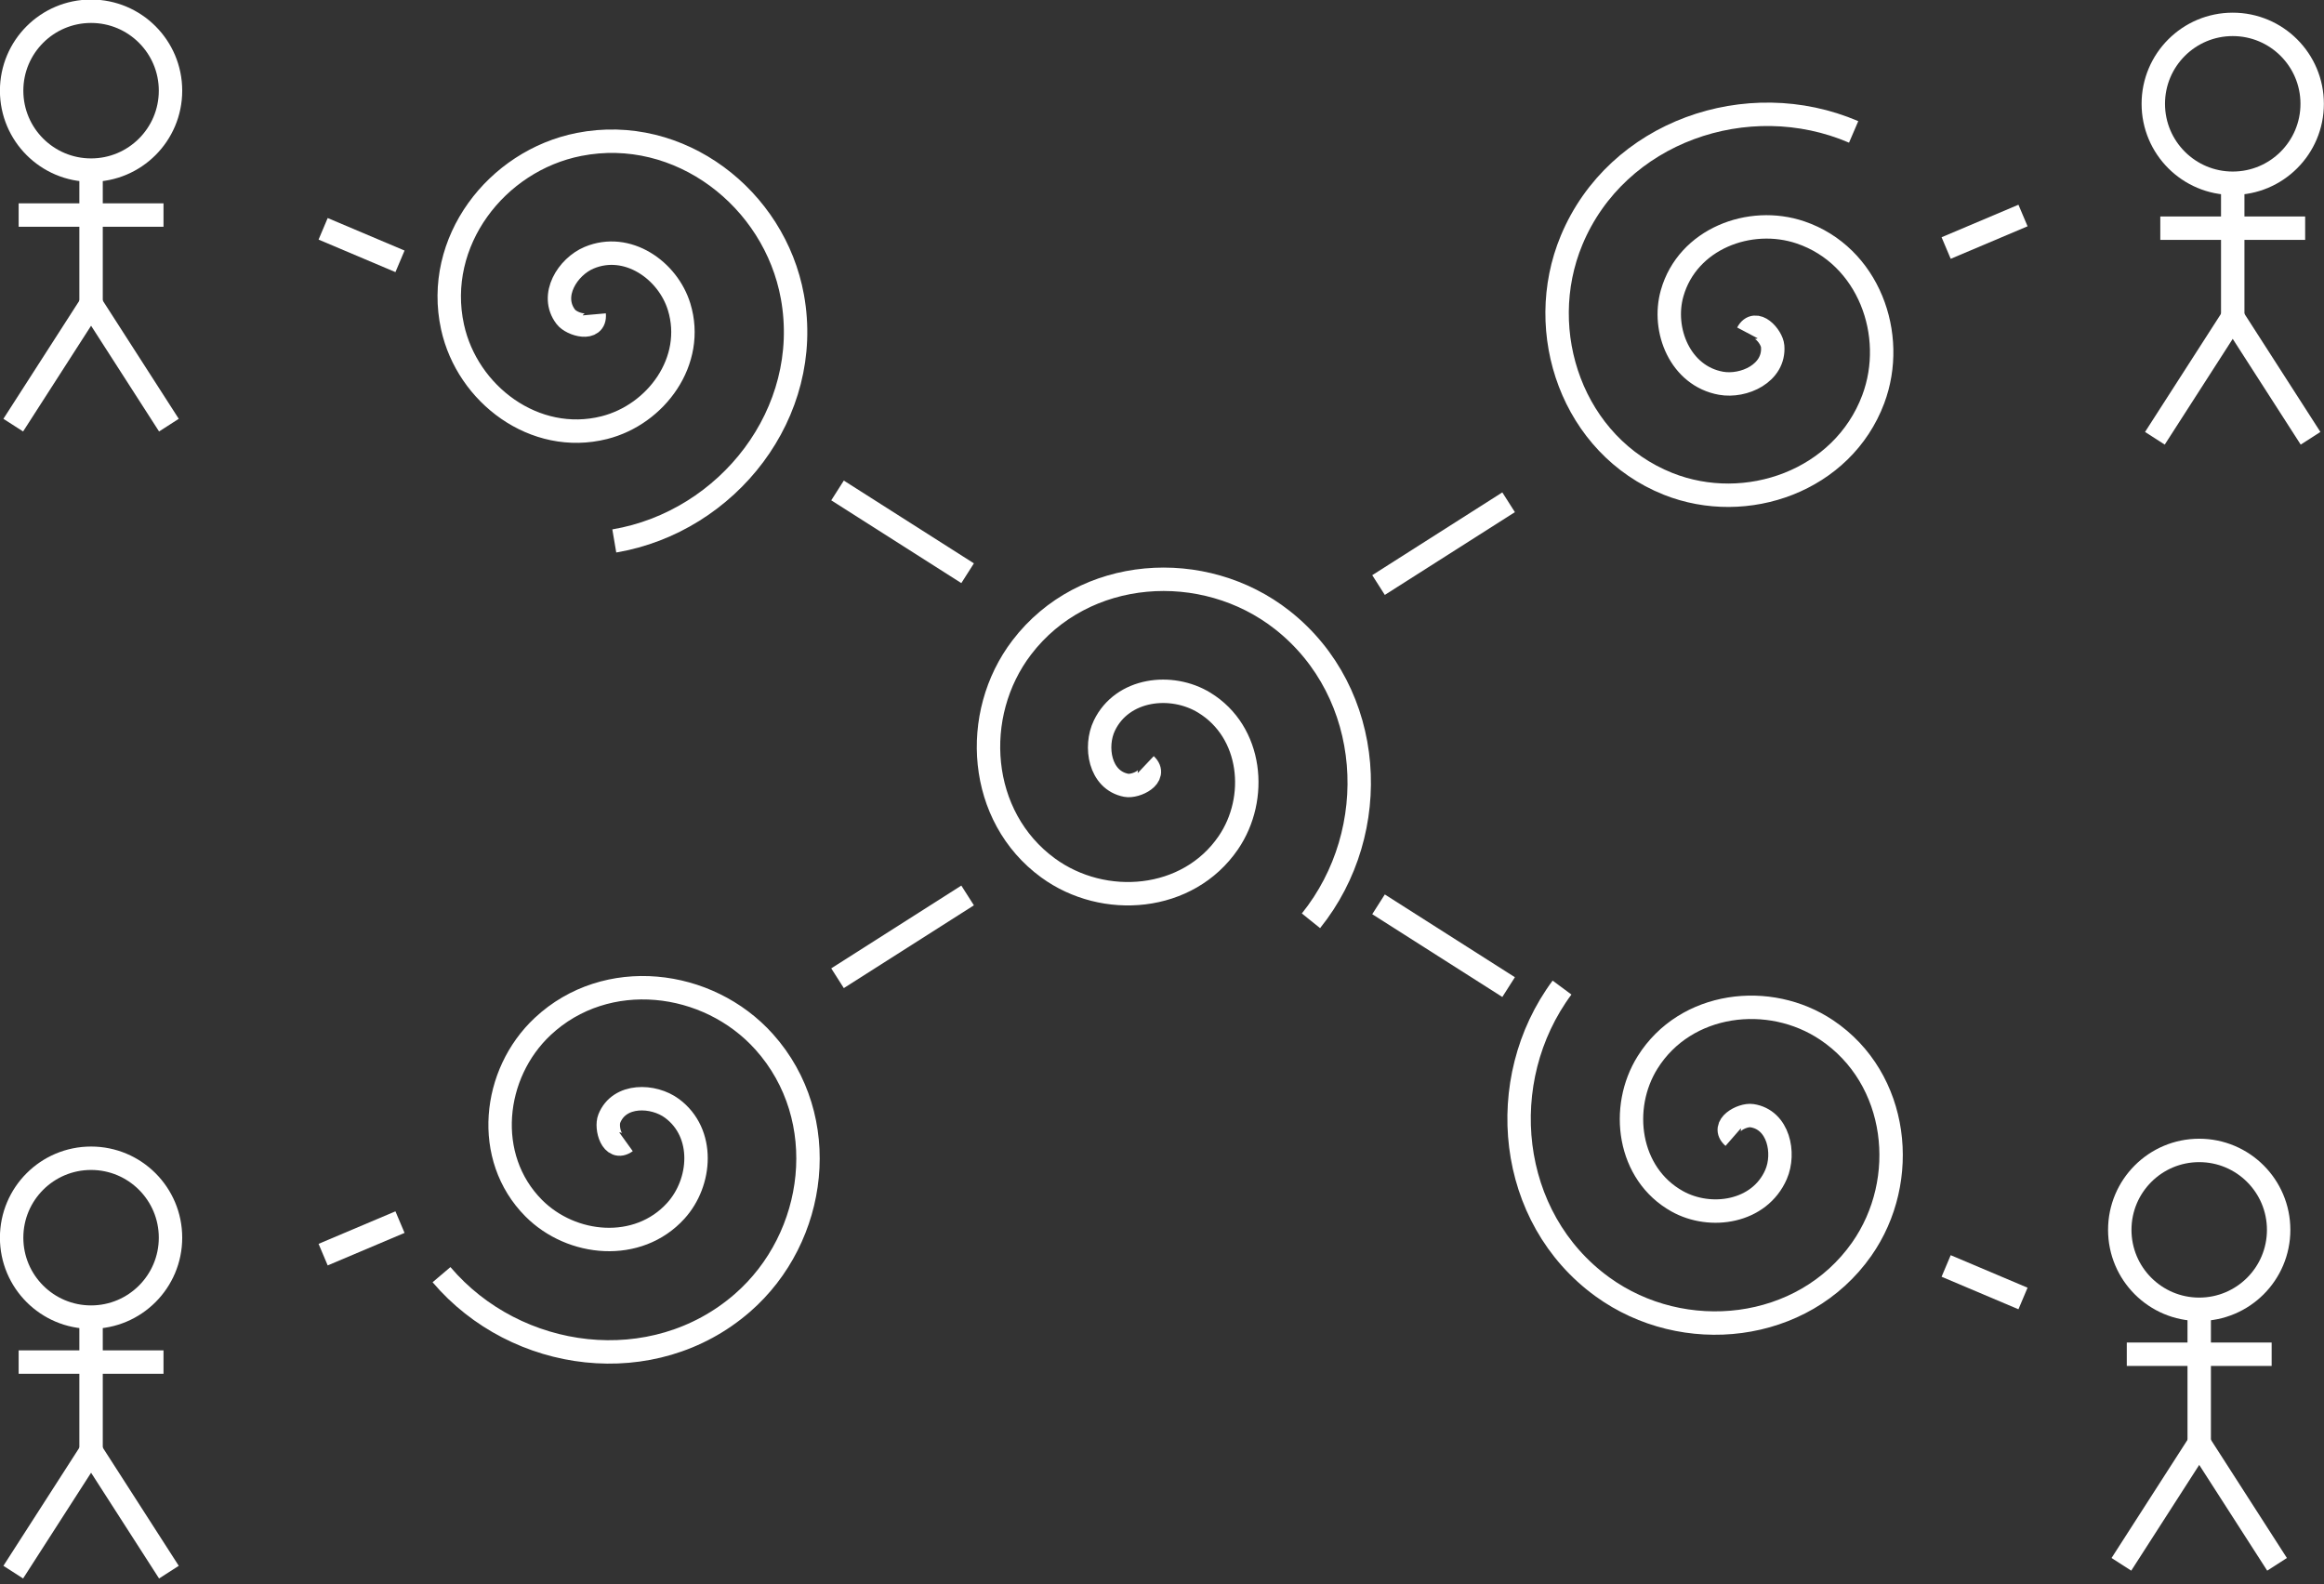 <?xml version="1.0" encoding="UTF-8" standalone="no"?>
<!-- Created with Inkscape (http://www.inkscape.org/) -->

<svg
   xmlns:dc="http://purl.org/dc/elements/1.1/"
   xmlns:cc="http://creativecommons.org/ns#"
   xmlns:rdf="http://www.w3.org/1999/02/22-rdf-syntax-ns#"
   xmlns:svg="http://www.w3.org/2000/svg"
   xmlns="http://www.w3.org/2000/svg"
   xmlns:sodipodi="http://sodipodi.sourceforge.net/DTD/sodipodi-0.dtd"
   xmlns:inkscape="http://www.inkscape.org/namespaces/inkscape"
   width="594.286"
   height="405.161"
   id="svg4270"
   version="1.1"
   inkscape:version="0.48.5 r10040"
   sodipodi:docname="New document 16">
  <rect width="100%" height="100%" fill="#333333" stroke="none"/>
  <defs
     id="defs4272" />
  <sodipodi:namedview
     id="base"
     pagecolor="#ffffff"
     bordercolor="#666666"
     borderopacity="1.0"
     inkscape:pageopacity="0.0"
     inkscape:pageshadow="2"
     inkscape:zoom="0.35"
     inkscape:cx="252.96414"
     inkscape:cy="130.97884"
     inkscape:document-units="px"
     inkscape:current-layer="g3652"
     showgrid="false"
     fit-margin-top="0"
     fit-margin-left="0"
     fit-margin-right="0"
     fit-margin-bottom="0"
     inkscape:window-width="1280"
     inkscape:window-height="751"
     inkscape:window-x="0"
     inkscape:window-y="0"
     inkscape:window-maximized="1" />
  <g
     inkscape:label="Layer 1"
     inkscape:groupmode="layer"
     id="layer1"
     transform="translate(-122.036,-258.18)">
    <g
       transform="matrix(5.987,0,0,5.987,-583.402,-4553.846)"
       id="g3652">
      <path
         transform="matrix(0.432,0.902,-0.902,0.432,848.933,325.014)"
         d="m 166.54,836.047 c 0.682,-0.262 0.69,0.79 0.436,1.133 -0.688,0.931 -2.085,0.509 -2.702,-0.261 -1.104,-1.378 -0.416,-3.377 0.959,-4.27 2.018,-1.311 4.689,-0.329 5.839,1.656 1.532,2.646 0.244,6.01 -2.353,7.408 -3.269,1.76 -7.334,0.161 -8.977,-3.05 -1.99,-3.89 -0.079,-8.66 3.748,-10.545 4.51,-2.222 9.987,0.003 12.114,4.445"
         sodipodi:t0="0"
         sodipodi:argument="-19.21673"
         sodipodi:radius="9.711092"
         sodipodi:revolution="2"
         sodipodi:expansion="1"
         sodipodi:cy="836.04675"
         sodipodi:cx="166.53987"
         id="path4312-2"
         style="fill:none;stroke:#ffffff;stroke-width:1px;stroke-linecap:butt;stroke-linejoin:miter;stroke-opacity:1"
         sodipodi:type="spiral" />
      <path
         transform="matrix(-0.275,0.962,-0.962,-0.275,973.744,905.819)"
         d="m 142.968,822.475 c 0.682,-0.262 0.69,0.79 0.436,1.133 -0.688,0.931 -2.085,0.509 -2.702,-0.261 -1.104,-1.378 -0.416,-3.377 0.959,-4.27 2.018,-1.311 4.689,-0.329 5.839,1.656 1.532,2.646 0.244,6.01 -2.353,7.408 -3.269,1.76 -7.334,0.161 -8.977,-3.05 -1.99,-3.89 -0.079,-8.66 3.748,-10.545 4.51,-2.222 9.987,0.003 12.114,4.445"
         sodipodi:t0="0"
         sodipodi:argument="-19.21673"
         sodipodi:radius="9.711092"
         sodipodi:revolution="2"
         sodipodi:expansion="1"
         sodipodi:cy="822.47534"
         sodipodi:cx="142.96844"
         id="path4312-3"
         style="fill:none;stroke:#ffffff;stroke-width:1px;stroke-linecap:butt;stroke-linejoin:miter;stroke-opacity:1"
         sodipodi:type="spiral" />
      <path
         transform="matrix(0.753,-0.658,0.658,0.753,-489.289,326.695)"
         d="m 190.111,818.547 c 0.682,-0.262 0.69,0.79 0.436,1.133 -0.688,0.931 -2.085,0.509 -2.702,-0.261 -1.104,-1.378 -0.416,-3.377 0.959,-4.27 2.018,-1.311 4.689,-0.329 5.839,1.656 1.532,2.646 0.244,6.01 -2.353,7.408 -3.269,1.76 -7.334,0.161 -8.977,-3.05 -1.99,-3.89 -0.079,-8.66 3.748,-10.545 4.51,-2.222 9.987,0.003 12.114,4.445"
         sodipodi:t0="0"
         sodipodi:argument="-19.21673"
         sodipodi:radius="9.711092"
         sodipodi:revolution="2"
         sodipodi:expansion="1"
         sodipodi:cy="818.54681"
         sodipodi:cx="190.11131"
         id="path4312-7"
         style="fill:none;stroke:#ffffff;stroke-width:1px;stroke-linecap:butt;stroke-linejoin:miter;stroke-opacity:1"
         sodipodi:type="spiral" />
      <path
         transform="matrix(-0.467,-0.884,0.884,-0.467,-474.211,1419.145)"
         d="m 190.111,853.904 c 0.682,-0.262 0.69,0.79 0.436,1.133 -0.688,0.931 -2.085,0.509 -2.702,-0.261 -1.104,-1.378 -0.416,-3.377 0.959,-4.27 2.018,-1.311 4.689,-0.329 5.839,1.656 1.532,2.646 0.244,6.01 -2.353,7.408 -3.269,1.76 -7.334,0.161 -8.977,-3.05 -1.99,-3.89 -0.079,-8.66 3.748,-10.545 4.51,-2.222 9.987,0.003 12.114,4.445"
         sodipodi:t0="0"
         sodipodi:argument="-19.21673"
         sodipodi:radius="9.711092"
         sodipodi:revolution="2"
         sodipodi:expansion="1"
         sodipodi:cy="853.90387"
         sodipodi:cx="190.1113"
         id="path4312-5"
         style="fill:none;stroke:#ffffff;stroke-width:1px;stroke-linecap:butt;stroke-linejoin:miter;stroke-opacity:1"
         sodipodi:type="spiral" />
      <path
         transform="matrix(-0.967,0.255,-0.255,-0.967,500.285,1640.742)"
         d="m 142.968,852.832 c 0.682,-0.262 0.69,0.79 0.436,1.133 -0.688,0.931 -2.085,0.509 -2.702,-0.261 -1.104,-1.378 -0.416,-3.377 0.959,-4.27 2.018,-1.311 4.689,-0.329 5.839,1.656 1.532,2.646 0.244,6.01 -2.353,7.408 -3.269,1.76 -7.334,0.161 -8.977,-3.05 -1.99,-3.89 -0.079,-8.66 3.748,-10.545 4.51,-2.222 9.987,0.003 12.114,4.445"
         sodipodi:t0="0"
         sodipodi:argument="-19.21673"
         sodipodi:radius="9.711092"
         sodipodi:revolution="2"
         sodipodi:expansion="1"
         sodipodi:cy="852.83246"
         sodipodi:cx="142.96844"
         id="path4312-8"
         style="fill:none;stroke:#ffffff;stroke-width:1px;stroke-linecap:butt;stroke-linejoin:miter;stroke-opacity:1"
         sodipodi:type="spiral" />
      <circle
         sodipodi:ry="3.3928573"
         sodipodi:rx="3.3928573"
         sodipodi:cy="807.61896"
         sodipodi:cx="121.7183"
         r="3.393"
         cy="807.619"
         cx="121.718"
         id="path4353-2"
         style="fill:none;stroke:#ffffff;stroke-width:1;stroke-miterlimit:4;stroke-opacity:1;stroke-dasharray:none"
         d="m 125.111,807.619 c 0,1.874 -1.519,3.393 -3.393,3.393 -1.874,0 -3.393,-1.519 -3.393,-3.393 0,-1.874 1.519,-3.393 3.393,-3.393 1.874,0 3.393,1.519 3.393,3.393 z" />
      <path
         inkscape:connector-curvature="0"
         id="path4355-2"
         d="m 121.718,816.864 0,-6.187"
         style="fill:none;stroke:#ffffff;stroke-width:1px;stroke-linecap:butt;stroke-linejoin:miter;stroke-opacity:1" />
      <g
         transform="translate(13.444,168.301)"
         id="g4376-8">
        <path
           style="fill:none;stroke:#ffffff;stroke-width:1px;stroke-linecap:butt;stroke-linejoin:miter;stroke-opacity:1"
           d="m 104.95,653.604 3.409,-5.303"
           id="path4357-8"
           inkscape:connector-curvature="0" />
        <path
           style="fill:none;stroke:#ffffff;stroke-width:1px;stroke-linecap:butt;stroke-linejoin:miter;stroke-opacity:1"
           d="m 111.599,653.604 -3.409,-5.303"
           id="path4357-7-9"
           inkscape:connector-curvature="0" />
      </g>
      <path
         inkscape:connector-curvature="0"
         id="path4355-0-6"
         d="m 124.812,812.931 -6.187,0"
         style="fill:none;stroke:#ffffff;stroke-width:1px;stroke-linecap:butt;stroke-linejoin:miter;stroke-opacity:1" />
      <circle
         sodipodi:ry="3.3928573"
         sodipodi:rx="3.3928573"
         sodipodi:cy="809.13416"
         sodipodi:cx="214.14726"
         r="3.393"
         cy="809.134"
         cx="214.147"
         id="path4353-8"
         style="fill:none;stroke:#ffffff;stroke-width:1;stroke-miterlimit:4;stroke-opacity:1;stroke-dasharray:none"
         d="m 217.54,809.134 c 0,1.874 -1.519,3.393 -3.393,3.393 -1.874,0 -3.393,-1.519 -3.393,-3.393 0,-1.874 1.519,-3.393 3.393,-3.393 1.874,0 3.393,1.519 3.393,3.393 z"
         transform="translate(-0.954,-0.954)" />
      <path
         inkscape:connector-curvature="0"
         id="path4355-28"
         d="m 213.193,817.424 0,-6.187"
         style="fill:none;stroke:#ffffff;stroke-width:1px;stroke-linecap:butt;stroke-linejoin:miter;stroke-opacity:1" />
      <g
         transform="translate(104.918,168.862)"
         id="g4376-2">
        <path
           style="fill:none;stroke:#ffffff;stroke-width:1px;stroke-linecap:butt;stroke-linejoin:miter;stroke-opacity:1"
           d="m 104.95,653.604 3.409,-5.303"
           id="path4357-3"
           inkscape:connector-curvature="0" />
        <path
           style="fill:none;stroke:#ffffff;stroke-width:1px;stroke-linecap:butt;stroke-linejoin:miter;stroke-opacity:1"
           d="m 111.599,653.604 -3.409,-5.303"
           id="path4357-7-0"
           inkscape:connector-curvature="0" />
      </g>
      <path
         inkscape:connector-curvature="0"
         id="path4355-0-7"
         d="m 216.286,813.492 -6.187,0"
         style="fill:none;stroke:#ffffff;stroke-width:1px;stroke-linecap:butt;stroke-linejoin:miter;stroke-opacity:1" />
      <circle
         sodipodi:ry="3.3928573"
         sodipodi:rx="3.3928573"
         sodipodi:cy="850.55042"
         sodipodi:cx="214.14726"
         r="3.393"
         cy="850.55"
         cx="214.147"
         id="path4353-78"
         style="fill:none;stroke:#ffffff;stroke-width:1;stroke-miterlimit:4;stroke-opacity:1;stroke-dasharray:none"
         d="m 217.54,850.55 c 0,1.874 -1.519,3.393 -3.393,3.393 -1.874,0 -3.393,-1.519 -3.393,-3.393 0,-1.874 1.519,-3.393 3.393,-3.393 1.874,0 3.393,1.519 3.393,3.393 z"
         transform="translate(-2.386,5.727)" />
      <path
         inkscape:connector-curvature="0"
         id="path4355-75"
         d="m 211.761,865.522 0,-6.187"
         style="fill:none;stroke:#ffffff;stroke-width:1px;stroke-linecap:butt;stroke-linejoin:miter;stroke-opacity:1" />
      <g
         transform="translate(103.487,216.959)"
         id="g4376-3">
        <path
           style="fill:none;stroke:#ffffff;stroke-width:1px;stroke-linecap:butt;stroke-linejoin:miter;stroke-opacity:1"
           d="m 104.95,653.604 3.409,-5.303"
           id="path4357-4"
           inkscape:connector-curvature="0" />
        <path
           style="fill:none;stroke:#ffffff;stroke-width:1px;stroke-linecap:butt;stroke-linejoin:miter;stroke-opacity:1"
           d="m 111.599,653.604 -3.409,-5.303"
           id="path4357-7-53"
           inkscape:connector-curvature="0" />
      </g>
      <path
         inkscape:connector-curvature="0"
         id="path4355-0-4"
         d="m 214.855,861.589 -6.187,0"
         style="fill:none;stroke:#ffffff;stroke-width:1px;stroke-linecap:butt;stroke-linejoin:miter;stroke-opacity:1" />
      <circle
         sodipodi:ry="3.3928573"
         sodipodi:rx="3.3928573"
         sodipodi:cy="856.61133"
         sodipodi:cx="121.7183"
         r="3.393"
         cy="856.611"
         cx="121.718"
         id="path4353-03"
         style="fill:none;stroke:#ffffff;stroke-width:1;stroke-miterlimit:4;stroke-opacity:1;stroke-dasharray:none"
         d="m 125.111,856.611 c 0,1.874 -1.519,3.393 -3.393,3.393 -1.874,0 -3.393,-1.519 -3.393,-3.393 0,-1.874 1.519,-3.393 3.393,-3.393 1.874,0 3.393,1.519 3.393,3.393 z" />
      <path
         inkscape:connector-curvature="0"
         id="path4355-5"
         d="m 121.718,865.856 0,-6.187"
         style="fill:none;stroke:#ffffff;stroke-width:1px;stroke-linecap:butt;stroke-linejoin:miter;stroke-opacity:1" />
      <g
         transform="translate(13.444,217.293)"
         id="g4376-39">
        <path
           style="fill:none;stroke:#ffffff;stroke-width:1px;stroke-linecap:butt;stroke-linejoin:miter;stroke-opacity:1"
           d="m 104.95,653.604 3.409,-5.303"
           id="path4357-85"
           inkscape:connector-curvature="0" />
        <path
           style="fill:none;stroke:#ffffff;stroke-width:1px;stroke-linecap:butt;stroke-linejoin:miter;stroke-opacity:1"
           d="m 111.599,653.604 -3.409,-5.303"
           id="path4357-7-06"
           inkscape:connector-curvature="0" />
      </g>
      <path
         inkscape:connector-curvature="0"
         id="path4355-0-68"
         d="m 124.812,861.924 -6.187,0"
         style="fill:none;stroke:#ffffff;stroke-width:1px;stroke-linecap:butt;stroke-linejoin:miter;stroke-opacity:1" />
      <path
         inkscape:connector-curvature="0"
         id="path4573"
         d="m 153.601,824.694 5.556,3.536"
         style="fill:none;stroke:#ffffff;stroke-width:1px;stroke-linecap:butt;stroke-linejoin:miter;stroke-opacity:1" />
      <path
         inkscape:connector-curvature="0"
         id="path4573-6"
         d="m 176.708,842.372 5.556,3.536"
         style="fill:none;stroke:#ffffff;stroke-width:1px;stroke-linecap:butt;stroke-linejoin:miter;stroke-opacity:1" />
      <path
         inkscape:connector-curvature="0"
         id="path4573-4"
         d="m 182.264,825.199 -5.556,3.536"
         style="fill:none;stroke:#ffffff;stroke-width:1px;stroke-linecap:butt;stroke-linejoin:miter;stroke-opacity:1" />
      <path
         inkscape:connector-curvature="0"
         id="path4573-1"
         d="m 159.157,841.993 -5.556,3.536"
         style="fill:none;stroke:#ffffff;stroke-width:1px;stroke-linecap:butt;stroke-linejoin:miter;stroke-opacity:1" />
      <path
         inkscape:connector-curvature="0"
         id="path4608"
         d="m 200.952,814.34 3.283,-1.389"
         style="fill:none;stroke:#ffffff;stroke-width:1px;stroke-linecap:butt;stroke-linejoin:miter;stroke-opacity:1" />
      <path
         inkscape:connector-curvature="0"
         id="path4608-6"
         d="m 204.235,859.208 -3.283,-1.389"
         style="fill:none;stroke:#ffffff;stroke-width:1px;stroke-linecap:butt;stroke-linejoin:miter;stroke-opacity:1" />
      <path
         inkscape:connector-curvature="0"
         id="path4608-8"
         d="m 131.63,857.335 3.283,-1.389"
         style="fill:none;stroke:#ffffff;stroke-width:1px;stroke-linecap:butt;stroke-linejoin:miter;stroke-opacity:1" />
      <path
         inkscape:connector-curvature="0"
         id="path4608-2"
         d="m 134.913,814.908 -3.283,-1.389"
         style="fill:none;stroke:#ffffff;stroke-width:1px;stroke-linecap:butt;stroke-linejoin:miter;stroke-opacity:1" />
    </g>
  </g>
</svg>
